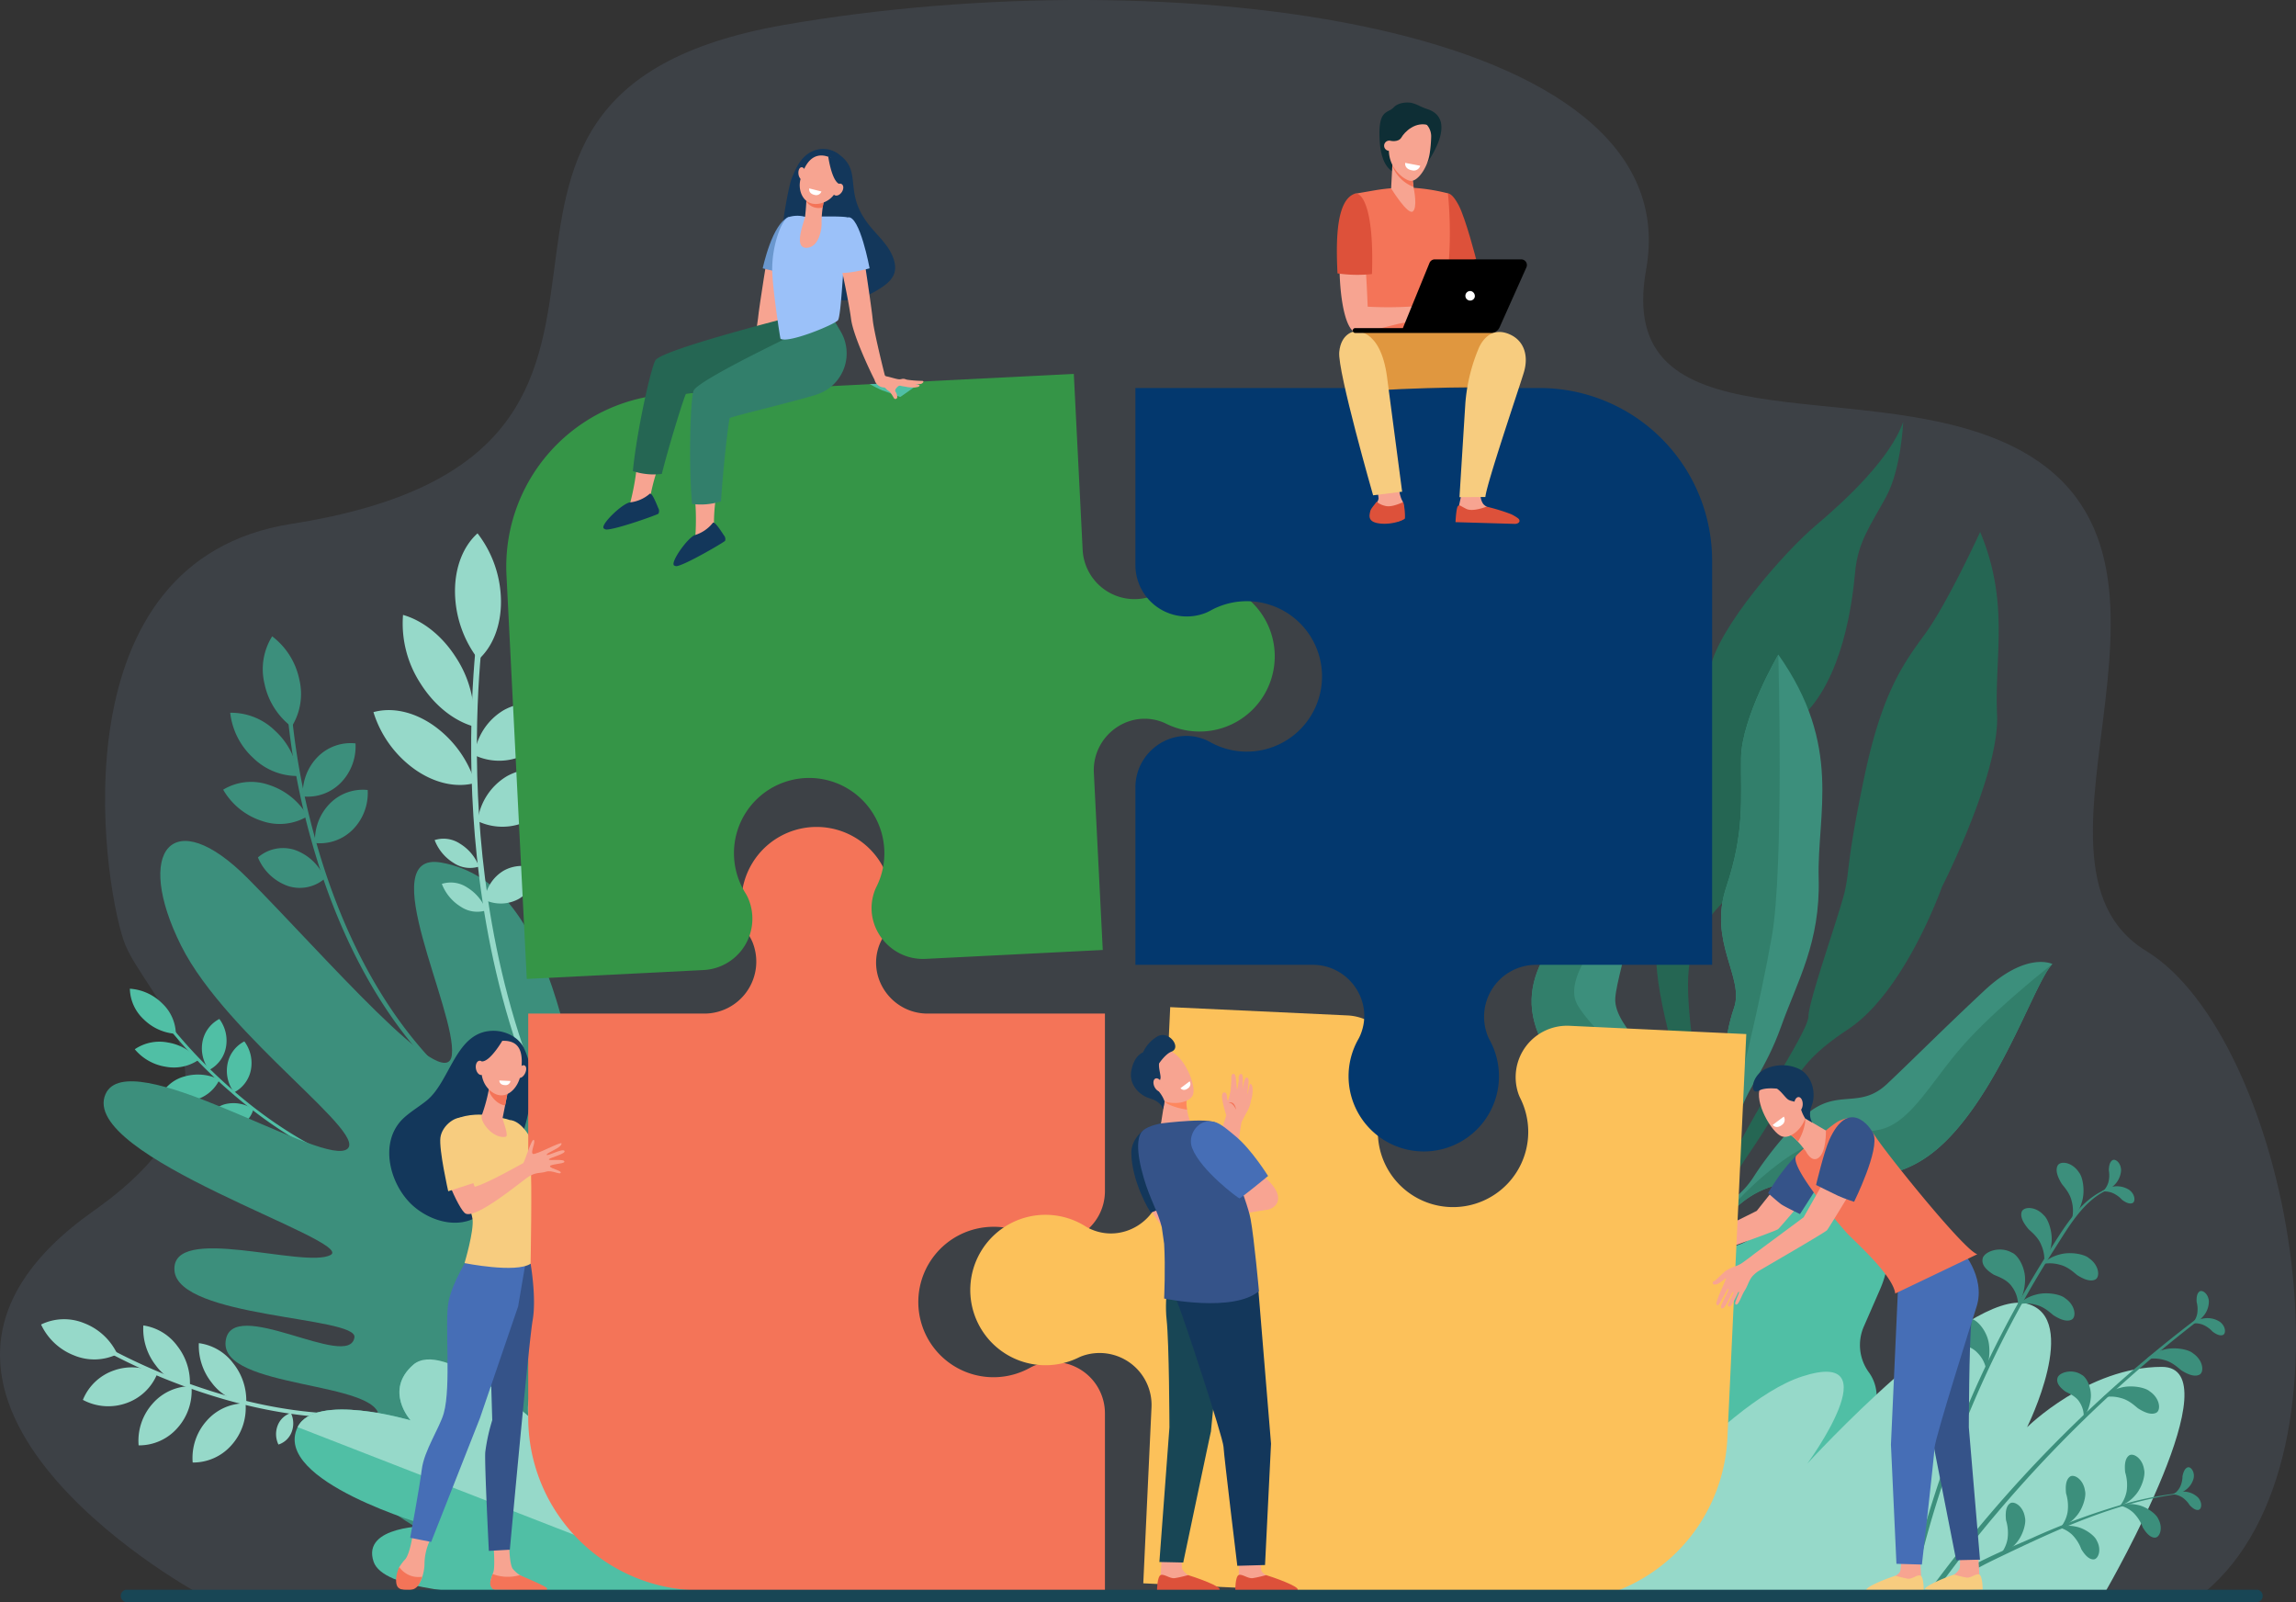 <svg id="Grupo_872511" data-name="Grupo 872511" xmlns="http://www.w3.org/2000/svg" xmlns:xlink="http://www.w3.org/1999/xlink" width="610" height="425.639" viewBox="0 0 610 425.639">
  <rect x="0" y="0" width="610" height="425.639" fill="#333333" stroke="none"/>
  <defs>
    <clipPath id="clip-path">
      <rect id="Rectángulo_294694" data-name="Rectángulo 294694" width="610" height="425.639" fill="none"/>
    </clipPath>
    <clipPath id="clip-path-2">
      <rect id="Rectángulo_294693" data-name="Rectángulo 294693" width="609.999" height="425.638" fill="none"/>
    </clipPath>
    <clipPath id="clip-path-3">
      <rect id="Rectángulo_294692" data-name="Rectángulo 294692" width="610" height="422.986" fill="none"/>
    </clipPath>
  </defs>
  <g id="Grupo_872510" data-name="Grupo 872510" clip-path="url(#clip-path)">
    <g id="Grupo_872509" data-name="Grupo 872509" transform="translate(0 0.001)">
      <g id="Grupo_872508" data-name="Grupo 872508" clip-path="url(#clip-path-2)">
        <g id="Grupo_872507" data-name="Grupo 872507" transform="translate(0 -0.001)" opacity="0.1">
          <g id="Grupo_872506" data-name="Grupo 872506">
            <g id="Grupo_872505" data-name="Grupo 872505" clip-path="url(#clip-path-3)">
              <path id="Trazado_261318" data-name="Trazado 261318" d="M52.275,422.988h533.42c44.213-36.882,21.461-147.864-15.469-170.362C530.473,228.409,593.6,144.655,532.361,117.47c-39.982-17.75-103.572,1.6-95.019-45.892C449.2,5.726,310.567-11.146,208.431,6.6,98.01,25.8,198.847,120.15,77.415,139.16,14.974,148.936,27.04,232.57,32.862,249.852c5.071,15.053,38.619,38.929-8.006,71.808C-43.512,369.874,50.663,422.1,52.275,422.988" transform="translate(0 -0.002)" fill="#9bc1f9"/>
            </g>
          </g>
        </g>
        <path id="Trazado_261319" data-name="Trazado 261319" d="M1990.017,603.28s-8.733,19.01-14.609,27.041-11.473,15.709-16.162,38-3.885,24.528-5.168,30.285-9.634,29.08-9.683,33.357-16.878,28.624-21.188,40.019-11.948,27.673-11.518,35.96l1.918-.487a89.154,89.154,0,0,1,14.867-38.853c13.3-19.529,11.4-23.216,26.509-33.249s24.866-37.746,24.866-37.746,15.368-30.1,14.654-45.75,3.365-29.761-4.486-48.576" transform="translate(-1463.927 -461.983)" fill="#256653"/>
        <path id="Trazado_261320" data-name="Trazado 261320" d="M1935.555,478.446s-.508,12.487-4.537,19.906-7.5,11.924-8.229,19.95-3.261,28.718-14.493,38.82-12.667,40.371-21.217,49.527-9.667,15.738-8.088,31.442,6.943,37.468-5.46,65.876l-2.8-7.065s8.874-23.371,6.725-37.055-9.623-34.361-6.887-44.279-7.437-11.854-1.311-26.853,3.61-20.21,11.949-33.179c0,0,.855-.607,3.048-11.579s19.868-31.083,28.014-37.946,19.885-17.861,23.29-27.564" transform="translate(-1429.915 -366.387)" fill="#256653"/>
        <path id="Trazado_261321" data-name="Trazado 261321" d="M1924.8,742.428s-9.754,16.7-9.893,27.45,1.026,19.492-3.909,34.212,4.86,24.025,2.038,32.152-3.042,17.749-2.956,25.046-11.173,31.445-12.886,43.672.476,12.268.476,12.268,1.866-16.143,4.458-21.481,10.468-23.741,12.308-30.861,6.829-11.69,11.132-23.749,10.419-22.215,9.953-39.325,6.418-35.171-10.718-59.383" transform="translate(-1452.335 -568.54)" fill="#3c8f7c"/>
        <path id="Trazado_261322" data-name="Trazado 261322" d="M1924.186,1172.92s4.549-21.195,23.73-23.311,30.449,1.676,44-13.809,21.421-40.058,25.75-44.288c0,0-6.808-3.5-18.127,7.08s-19.27,18.609-25.822,24.771-11.875,2.144-18.793,6.206c-5.8,3.4-13.3,13.242-16.6,18.4a23.287,23.287,0,0,1-3.805,4.558c-1.33,1.227-2.912,2.73-3.927,3.836-2.031,2.213-7.889,16.637-7.889,16.637Z" transform="translate(-1472.375 -835.437)" fill="#3c8f7c"/>
        <path id="Trazado_261323" data-name="Trazado 261323" d="M1775.48,1051.621s6.76-25.92,2.232-38.6-18.7-22.071-18.134-30.039,9.671-29.5,2.25-45.537c0,0-2.819,14.3-5.6,17.483s-21.869,16.011-18.486,32.955,21.94,20.9,26.51,25.893,10.739,4.982,10.779,8.3,1.243,15.376-.807,27.276Z" transform="translate(-1330.429 -717.878)" fill="#3c8f7c"/>
        <path id="Trazado_261324" data-name="Trazado 261324" d="M1904.779,884.937l9.5-27.356s5.579-22,8.812-40.352,1.711-74.8,1.711-74.8-9.754,16.7-9.894,27.45,1.025,19.493-3.909,34.212,4.861,24.025,2.037,32.152-3.042,17.749-2.956,25.046-11.173,31.445-12.887,43.672c-.938,6.7-.706,9.735-.3,11.116-1.523-10.694,7.891-31.139,7.891-31.139" transform="translate(-1452.336 -568.54)" fill="#327f6b"/>
        <path id="Trazado_261325" data-name="Trazado 261325" d="M1971.6,1137.354c-8.472,1.692-16.047,1.115-26.1,8.6a84.147,84.147,0,0,0-15.972,15.48s-4.521,8.079-6.39,12.338c-.27.651-.427,1.039-.427,1.039l1.483-.075s4.549-21.195,23.73-23.311,30.449,1.676,44-13.809,21.421-40.058,25.75-44.288c0,0-14.413,11.212-23.318,21.135s-14.28,21.2-22.751,22.891" transform="translate(-1472.375 -837.254)" fill="#327f6b"/>
        <path id="Trazado_261326" data-name="Trazado 261326" d="M1756.228,954.924c-2.781,3.181-21.87,16.011-18.486,32.955s21.94,20.9,26.51,25.893,10.74,4.982,10.778,8.3,1.243,15.377-.806,27.276l.548.993a151.9,151.9,0,0,0,2.845-17.087c.738-8.722-.676-12.332-3.479-19.4s-20.221-21.456-24.587-29.022,8.417-20.213,11.253-26.319,1.023-21.074,1.023-21.074-2.819,14.3-5.6,17.483" transform="translate(-1330.428 -717.878)" fill="#327f6b"/>
        <path id="Trazado_261327" data-name="Trazado 261327" d="M1904.69,1326.875l2.982-7.207c2.313-5.3,8.234-7.831,13.223-5.653,12.573,5.489,18.039,20.765,12.209,34.121l-4.262,9.765a12.261,12.261,0,0,0,1.3,12.3,10.831,10.831,0,0,1,1.075,10.836l-2.247,5.148a20.473,20.473,0,0,1-12.781,11.4,12.416,12.416,0,0,0-7.717,6.973l-3.182,7.289c-3.518,8.059-12.519,11.906-20.1,8.6l-4.329-1.889c-7.586-3.312-10.884-12.529-7.366-20.587,5.689-9.635,5.235-16.827,3.219-21.7a29.177,29.177,0,0,1,.277-22.769l.45-1.03a28.974,28.974,0,0,1,17.7-16.019c3.436-1.094,7.017-3.766,9.552-9.574" transform="translate(-1433.61 -1005.654)" fill="#50bfa5"/>
        <path id="Trazado_261328" data-name="Trazado 261328" d="M1782.084,1554.349c6.1-7.911,39.559-50.292,61.375-57.355,24.081-7.8,1.385,23.167,1.385,23.167s42.719-46.712,58.4-42.5c14.37,3.86,0,32.815,0,32.815s16.185-16.033,35.812-16.033c19.1,0-13.346,56.863-15.1,59.907Z" transform="translate(-1364.691 -1131.364)" fill="#96d9c9"/>
        <path id="Trazado_261329" data-name="Trazado 261329" d="M2205.308,1362.623a281.512,281.512,0,0,0-37.476,89.711l-1.2-.321a283.308,283.308,0,0,1,37.331-88.954c4.049-6.328,8.423-13.836,16.005-16.3.146-.048.2.174.062.227-6.926,2.609-10.937,9.724-14.726,15.641" transform="translate(-1659.175 -1031.318)" fill="#3c8f7c"/>
        <path id="Trazado_261330" data-name="Trazado 261330" d="M2189.71,1565.628a351.758,351.758,0,0,1,71.411-72.355c.281-.213.662.278.378.5a351.414,351.414,0,0,0-70.306,72.257Z" transform="translate(-1676.844 -1143.485)" fill="#3c8f7c"/>
        <path id="Trazado_261331" data-name="Trazado 261331" d="M2334.244,1324.261c.449.661,2.17,2.385,2.675,4.648a9.576,9.576,0,0,1,.085,4.743,10.333,10.333,0,0,0,2.652-4.589c.858-2.734.257-6.526-.809-7.783-1.843-2.84-5.06-3.129-5.685-1.751-.663,1.368.178,3.229,1.081,4.732" transform="translate(-1786.516 -1009.862)" fill="#3c8f7c"/>
        <path id="Trazado_261332" data-name="Trazado 261332" d="M2325.858,1427.083c-.652-.462-2.341-2.216-4.6-2.766a9.567,9.567,0,0,0-4.739-.178,10.322,10.322,0,0,1,4.641-2.562c2.75-.8,6.53-.128,7.766.963,2.8,1.9,3.028,5.12,1.638,5.718-1.381.636-3.225-.242-4.71-1.175" transform="translate(-1773.954 -1088.352)" fill="#3c8f7c"/>
        <path id="Trazado_261333" data-name="Trazado 261333" d="M2298.955,1472.614c-.652-.462-2.341-2.216-4.595-2.765a9.572,9.572,0,0,0-4.74-.179,10.33,10.33,0,0,1,4.641-2.561c2.75-.8,6.531-.128,7.766.963,2.8,1.9,3.028,5.12,1.639,5.717-1.381.636-3.225-.242-4.71-1.175" transform="translate(-1753.352 -1123.218)" fill="#3c8f7c"/>
        <path id="Trazado_261334" data-name="Trazado 261334" d="M2394.92,1578.223c-.652-.463-2.341-2.216-4.595-2.766a9.571,9.571,0,0,0-4.74-.178,10.329,10.329,0,0,1,4.641-2.562c2.75-.8,6.531-.128,7.766.963,2.8,1.9,3.027,5.12,1.638,5.718-1.381.636-3.225-.242-4.71-1.174" transform="translate(-1826.841 -1204.092)" fill="#3c8f7c"/>
        <path id="Trazado_261335" data-name="Trazado 261335" d="M2443.948,1535.031c-.652-.462-2.341-2.216-4.595-2.766a9.572,9.572,0,0,0-4.74-.178,10.331,10.331,0,0,1,4.64-2.562c2.751-.8,6.531-.128,7.766.963,2.8,1.9,3.028,5.12,1.638,5.718-1.381.636-3.225-.242-4.71-1.174" transform="translate(-1864.386 -1171.016)" fill="#3c8f7c"/>
        <path id="Trazado_261336" data-name="Trazado 261336" d="M2294.665,1375.61c.548.581,2.518,2.012,3.374,4.169a9.586,9.586,0,0,1,.832,4.67,10.342,10.342,0,0,0,1.9-4.95c.416-2.835-.775-6.486-2.027-7.558-2.266-2.514-5.489-2.292-5.889-.833-.439,1.455.685,3.161,1.814,4.5" transform="translate(-1755.753 -1049.143)" fill="#3c8f7c"/>
        <path id="Trazado_261337" data-name="Trazado 261337" d="M2251.695,1423.763c.779.414,3.5,1.163,4.874,3.2a8.269,8.269,0,0,1,1.644,4.854,13.7,13.7,0,0,0,1.852-6.339c.193-3.343-1.792-6.905-3.541-7.564-3.24-1.833-7.385-.2-7.724,1.6-.392,1.813,1.271,3.234,2.9,4.246" transform="translate(-1722.05 -1085.202)" fill="#3c8f7c"/>
        <path id="Trazado_261338" data-name="Trazado 261338" d="M2208.038,1501.032c.838.277,3.65.558,5.343,2.337a8.269,8.269,0,0,1,2.439,4.509,13.725,13.725,0,0,0,.759-6.561c-.372-3.328-2.927-6.506-4.764-6.861-3.5-1.261-7.313,1.047-7.345,2.878-.081,1.853,1.8,2.974,3.569,3.7" transform="translate(-1688.145 -1144.155)" fill="#3c8f7c"/>
        <path id="Trazado_261339" data-name="Trazado 261339" d="M2335.745,1560.775c.611.381,2.784,1.147,3.783,2.883a6.74,6.74,0,0,1,1.061,4.042,11.184,11.184,0,0,0,1.867-5.051c.347-2.708-1.065-5.719-2.451-6.355-2.531-1.675-6-.582-6.374.863-.422,1.453.849,2.7,2.114,3.618" transform="translate(-1786.994 -1191.138)" fill="#3c8f7c"/>
        <path id="Trazado_261340" data-name="Trazado 261340" d="M2389.438,1348.984a7.368,7.368,0,0,0-2.6-1.837,5.687,5.687,0,0,0-2.8-.313,6.138,6.138,0,0,1,2.858-1.312,6.007,6.007,0,0,1,4.551.909c1.576,1.245,1.567,3.161.719,3.454-.845.316-1.9-.284-2.734-.9" transform="translate(-1825.661 -1030.295)" fill="#3c8f7c"/>
        <path id="Trazado_261341" data-name="Trazado 261341" d="M2386.927,1318.177a7.376,7.376,0,0,1-.13,3.178,5.687,5.687,0,0,1-1.459,2.406,6.141,6.141,0,0,0,2.783-1.463,6.011,6.011,0,0,0,2.059-4.16c-.025-2.008-1.547-3.171-2.3-2.678-.766.476-.933,1.677-.956,2.717" transform="translate(-1826.651 -1007.273)" fill="#3c8f7c"/>
        <path id="Trazado_261342" data-name="Trazado 261342" d="M2492.146,1498.511a7.368,7.368,0,0,0-2.6-1.838,5.676,5.676,0,0,0-2.8-.313,6.131,6.131,0,0,1,2.857-1.312,6.009,6.009,0,0,1,4.552.909c1.576,1.245,1.567,3.162.719,3.454-.845.316-1.9-.284-2.735-.9" transform="translate(-1904.314 -1144.801)" fill="#3c8f7c"/>
        <path id="Trazado_261343" data-name="Trazado 261343" d="M2488.064,1467.077a7.356,7.356,0,0,1,.131,3.179,5.68,5.68,0,0,1-1.257,2.517,6.131,6.131,0,0,0,2.654-1.685,6.011,6.011,0,0,0,1.712-4.315c-.189-2-1.8-3.033-2.509-2.481-.725.537-.793,1.747-.731,2.785" transform="translate(-1904.455 -1121.218)" fill="#3c8f7c"/>
        <path id="Trazado_261344" data-name="Trazado 261344" d="M2271.894,1692.8c-17.823,1.954-34.421,9.82-50.4,17.492-10.776,5.173-10.232,6.647-12.428,7.417a.442.442,0,0,1-.538-.6c.844-1.672,3.058-2.8,4.6-3.765a59.641,59.641,0,0,1,5.567-3.032c4.067-1.975,8.24-3.752,12.386-5.553a179.634,179.634,0,0,1,25.915-9.445,91.045,91.045,0,0,1,14.886-2.655.073.073,0,0,1,.012.145" transform="translate(-1691.22 -1296.211)" fill="#3c8f7c"/>
        <path id="Trazado_261345" data-name="Trazado 261345" d="M2406.07,1654.47a11.512,11.512,0,0,1,.407,4.951,8.869,8.869,0,0,1-1.8,4.009,9.574,9.574,0,0,0,4.033-2.8c1.8-1.954,2.79-5.369,2.393-6.843-.422-3.107-3.007-4.618-4.073-3.71-1.1.885-1.125,2.777-.96,4.393" transform="translate(-1841.459 -1263.402)" fill="#3c8f7c"/>
        <path id="Trazado_261346" data-name="Trazado 261346" d="M2339.033,1678.472a11.509,11.509,0,0,1,.408,4.951,8.864,8.864,0,0,1-1.8,4.009,9.57,9.57,0,0,0,4.034-2.8c1.8-1.954,2.79-5.369,2.392-6.843-.423-3.107-3.007-4.618-4.073-3.71-1.1.885-1.125,2.777-.96,4.393" transform="translate(-1790.124 -1281.783)" fill="#3c8f7c"/>
        <path id="Trazado_261347" data-name="Trazado 261347" d="M2270.919,1708.833a11.494,11.494,0,0,1,.408,4.951,8.872,8.872,0,0,1-1.8,4.009,9.57,9.57,0,0,0,4.033-2.8c1.8-1.953,2.791-5.369,2.393-6.843-.423-3.107-3.007-4.618-4.074-3.709-1.1.885-1.125,2.777-.961,4.393" transform="translate(-1737.963 -1305.032)" fill="#3c8f7c"/>
        <path id="Trazado_261348" data-name="Trazado 261348" d="M2410.935,1711.918a10.644,10.644,0,0,0-2.463-3.876,8.192,8.192,0,0,0-3.564-1.95,8.854,8.854,0,0,1,4.536-.188c2.415.437,5.052,2.4,5.582,3.708,1.423,2.526.362,5.081-.932,5.008-1.3-.041-2.378-1.418-3.159-2.7" transform="translate(-1841.638 -1306.181)" fill="#3c8f7c"/>
        <path id="Trazado_261349" data-name="Trazado 261349" d="M2341.208,1736.6a10.63,10.63,0,0,0-2.463-3.876,8.192,8.192,0,0,0-3.564-1.95,8.848,8.848,0,0,1,4.536-.188c2.415.436,5.053,2.4,5.582,3.707,1.422,2.526.362,5.081-.931,5.008-1.3-.041-2.379-1.418-3.16-2.7" transform="translate(-1788.242 -1325.081)" fill="#3c8f7c"/>
        <path id="Trazado_261350" data-name="Trazado 261350" d="M2468.858,1695.2a6.82,6.82,0,0,0-2.058-2.109,5.27,5.27,0,0,0-2.495-.753,5.668,5.668,0,0,1,2.823-.717,5.566,5.566,0,0,1,3.995,1.591c1.227,1.4.9,3.142.077,3.267-.823.146-1.682-.576-2.341-1.279" transform="translate(-1887.124 -1295.409)" fill="#3c8f7c"/>
        <path id="Trazado_261351" data-name="Trazado 261351" d="M2467.9,1666.4a6.824,6.824,0,0,1-.65,2.874,5.26,5.26,0,0,1-1.733,1.948,5.683,5.683,0,0,0,2.781-.866,5.567,5.567,0,0,0,2.572-3.446c.314-1.833-.878-3.149-1.644-2.825-.778.306-1.131,1.371-1.326,2.315" transform="translate(-1888.053 -1274.295)" fill="#3c8f7c"/>
        <path id="Trazado_261352" data-name="Trazado 261352" d="M369.284,893.138c-20.942-18.673-31.71-45.49-37.055-64.7a191.359,191.359,0,0,1-6.656-37.662l-1.138-.07a192.712,192.712,0,0,0,6.7,37.925c5.4,19.4,16.277,46.491,37.478,65.4Z" transform="translate(-248.446 -605.511)" fill="#3c8f7c"/>
        <path id="Trazado_261353" data-name="Trazado 261353" d="M307.886,733.083a16.433,16.433,0,0,1-2.033,12.612,19.245,19.245,0,0,1-7.2-11.412,16.433,16.433,0,0,1,2.033-12.612,19.245,19.245,0,0,1,7.2,11.412" transform="translate(-228.375 -552.645)" fill="#3c8f7c"/>
        <path id="Trazado_261354" data-name="Trazado 261354" d="M273.058,813.085a19.212,19.212,0,0,1,6.126,12.012,16.713,16.713,0,0,1-11.927-4.784,19.21,19.21,0,0,1-6.126-12.012,16.712,16.712,0,0,1,11.927,4.784" transform="translate(-199.97 -618.974)" fill="#3c8f7c"/>
        <path id="Trazado_261355" data-name="Trazado 261355" d="M265.271,887.609a18.375,18.375,0,0,1,10.338,8.323,14.321,14.321,0,0,1-12.1,1.284,18.375,18.375,0,0,1-10.338-8.323,14.321,14.321,0,0,1,12.1-1.284" transform="translate(-193.877 -679.133)" fill="#3c8f7c"/>
        <path id="Trazado_261356" data-name="Trazado 261356" d="M302.362,962.285a13.477,13.477,0,0,1,8,7.6,10.163,10.163,0,0,1-9.771,2,13.478,13.478,0,0,1-8-7.6,10.165,10.165,0,0,1,9.771-2" transform="translate(-224.061 -736.528)" fill="#3c8f7c"/>
        <path id="Trazado_261357" data-name="Trazado 261357" d="M347.372,846.488a12.287,12.287,0,0,1,10.081-3.629,13.773,13.773,0,0,1-3.9,10.451,12.286,12.286,0,0,1-10.081,3.629,13.773,13.773,0,0,1,3.9-10.451" transform="translate(-263.006 -645.395)" fill="#3c8f7c"/>
        <path id="Trazado_261358" data-name="Trazado 261358" d="M361.207,899.365a12.286,12.286,0,0,1,10.081-3.629,13.774,13.774,0,0,1-3.9,10.451,12.286,12.286,0,0,1-10.081,3.629,13.772,13.772,0,0,1,3.9-10.451" transform="translate(-273.601 -685.888)" fill="#3c8f7c"/>
        <path id="Trazado_261359" data-name="Trazado 261359" d="M248.286,1196.46c-19.339-2.819-35.889-14.276-46.367-23.391A133.267,133.267,0,0,1,183.6,1153.73l-.689.4a134.219,134.219,0,0,0,18.445,19.476c10.58,9.207,27.3,20.78,46.88,23.633Z" transform="translate(-140.069 -883.508)" fill="#50bfa5"/>
        <path id="Trazado_261360" data-name="Trazado 261360" d="M155.864,1125.18a11.448,11.448,0,0,1,3.658,8.112,13.4,13.4,0,0,1-8.562-3.873,11.446,11.446,0,0,1-3.658-8.111,13.4,13.4,0,0,1,8.562,3.872" transform="translate(-112.801 -858.68)" fill="#50bfa5"/>
        <path id="Trazado_261361" data-name="Trazado 261361" d="M161.649,1181.68a13.381,13.381,0,0,1,8.17,4.632,11.64,11.64,0,0,1-8.769,1.8,13.382,13.382,0,0,1-8.17-4.632,11.64,11.64,0,0,1,8.769-1.8" transform="translate(-117.073 -904.767)" fill="#50bfa5"/>
        <path id="Trazado_261362" data-name="Trazado 261362" d="M188.271,1219.147a12.8,12.8,0,0,1,9.2.872,9.975,9.975,0,0,1-6.54,5.388,12.8,12.8,0,0,1-9.2-.871,9.974,9.974,0,0,1,6.54-5.389" transform="translate(-139.167 -933.234)" fill="#50bfa5"/>
        <path id="Trazado_261363" data-name="Trazado 261363" d="M239.04,1251.31a9.388,9.388,0,0,1,7.569,1.35,7.079,7.079,0,0,1-4.913,4.911,9.388,9.388,0,0,1-7.569-1.35,7.079,7.079,0,0,1,4.913-4.912" transform="translate(-179.291 -958.001)" fill="#50bfa5"/>
        <path id="Trazado_261364" data-name="Trazado 261364" d="M229.154,1161.608a8.557,8.557,0,0,1,4.468-5.977,9.593,9.593,0,0,1,1.74,7.573,8.558,8.558,0,0,1-4.468,5.978,9.594,9.594,0,0,1-1.74-7.574" transform="translate(-175.344 -884.963)" fill="#50bfa5"/>
        <path id="Trazado_261365" data-name="Trazado 261365" d="M257.487,1187.036a8.559,8.559,0,0,1,4.468-5.978,9.593,9.593,0,0,1,1.74,7.573,8.558,8.558,0,0,1-4.468,5.978,9.594,9.594,0,0,1-1.741-7.573" transform="translate(-197.04 -904.436)" fill="#50bfa5"/>
        <path id="Trazado_261366" data-name="Trazado 261366" d="M200.376,1534.823c-22.308,8.468-46.864,4-63.536-1.248A159.084,159.084,0,0,1,105.634,1520l-.494.945a160.214,160.214,0,0,0,31.421,13.678c16.835,5.3,41.645,9.815,64.229,1.241Z" transform="translate(-80.514 -1163.991)" fill="#96d9c9"/>
        <path id="Trazado_261367" data-name="Trazado 261367" d="M58.052,1497.215a16.108,16.108,0,0,1,8.8,8.218,14.01,14.01,0,0,1-11.463.349,16.109,16.109,0,0,1-8.8-8.218,14.012,14.012,0,0,1,11.463-.349" transform="translate(-35.677 -1145.737)" fill="#96d9c9"/>
        <path id="Trazado_261368" data-name="Trazado 261368" d="M102.276,1551.553a14.274,14.274,0,0,1,11.5.881,13.707,13.707,0,0,1-8.258,7.823,14.273,14.273,0,0,1-11.5-.881,13.709,13.709,0,0,1,8.258-7.823" transform="translate(-71.997 -1187.531)" fill="#96d9c9"/>
        <path id="Trazado_261369" data-name="Trazado 261369" d="M160.788,1576.717a13.539,13.539,0,0,1,10.332-4.64,14.8,14.8,0,0,1-3.712,11.082,13.537,13.537,0,0,1-10.332,4.639,14.8,14.8,0,0,1,3.712-11.081" transform="translate(-120.247 -1203.87)" fill="#96d9c9"/>
        <path id="Trazado_261370" data-name="Trazado 261370" d="M222.1,1596.171a13.537,13.537,0,0,1,10.332-4.639,14.8,14.8,0,0,1-3.712,11.081,13.538,13.538,0,0,1-10.332,4.639,14.8,14.8,0,0,1,3.712-11.082" transform="translate(-167.196 -1218.768)" fill="#96d9c9"/>
        <path id="Trazado_261371" data-name="Trazado 261371" d="M165.774,1513.814a15.749,15.749,0,0,1-3.309-10.608,13.671,13.671,0,0,1,9.048,5.485,15.748,15.748,0,0,1,3.309,10.608,13.67,13.67,0,0,1-9.049-5.484" transform="translate(-124.384 -1151.131)" fill="#96d9c9"/>
        <path id="Trazado_261372" data-name="Trazado 261372" d="M228.978,1533.872A15.8,15.8,0,0,1,225.5,1523.3a13.606,13.606,0,0,1,9.118,5.336,15.8,15.8,0,0,1,3.473,10.569,13.6,13.6,0,0,1-9.118-5.335" transform="translate(-172.67 -1166.521)" fill="#96d9c9"/>
        <path id="Trazado_261373" data-name="Trazado 261373" d="M313.572,1605.824a5.558,5.558,0,0,1,3.506-3.319,6.37,6.37,0,0,1,.205,5.062,5.555,5.555,0,0,1-3.506,3.318,6.368,6.368,0,0,1-.205-5.061" transform="translate(-239.8 -1227.173)" fill="#96d9c9"/>
        <path id="Trazado_261374" data-name="Trazado 261374" d="M257.729,1151.683s28.422-112.408,19-123.7c-13.025-15.609-23.77,36.173-24.824,31.775-9.956-41.537-12.608-94.682-44.727-100.307-18.258-3.2,4.217,39.521,2.865,51.074s-34.255-26.805-54.249-46.9-30.32-7.373-17.687,17.9c12.216,24.436,51.736,51.138,43.59,54.306s-57.6-28.388-63.658-14.9c-7.425,16.54,66.76,39.049,59.774,42.765s-42.442-8.521-41.473,4.127,48.631,12.177,47.817,17.74c-1.319,9.009-32.843-11.382-34.229,1.083-1.417,12.749,41.473,10.423,40.73,20.367-.427,5.714-9.63-2.9-10.986,5.01-3.092,18.047,53.448,40.033,53.448,40.033Z" transform="translate(-89.989 -730.333)" fill="#3c8f7c"/>
        <path id="Trazado_261375" data-name="Trazado 261375" d="M445.341,1604.243s-27.049-41.472-40.065-49.3c-13.869-8.344-3.31,16.636-3.31,16.636s-28.342-33.725-36.22-26.872-.728,14.787-.728,14.787-25.444-7.54-30.017,1.8c-7.027,14.351,34.863,26.252,34.863,26.252s-17.983-.19-14.674,9.5c4.99,14.612,90.152,7.2,90.152,7.2" transform="translate(-255.929 -1182.205)" fill="#50bfa5"/>
        <path id="Trazado_261376" data-name="Trazado 261376" d="M337.6,1559.714c4.573-9.339,30.017-1.8,30.017-1.8s-7.151-7.935.728-14.787,30.551,13.659,30.551,13.659-2.376-16.914,14.7-2.014c12.194,10.643,34.349,47.9,34.349,47.9Z" transform="translate(-258.527 -1180.629)" fill="#96d9c9"/>
        <path id="Trazado_261377" data-name="Trazado 261377" d="M565.84,855.393l1.214-.829c-22.023-33.354-28.745-72.952-30.507-100.3-1.911-29.677,1.444-51.733,1.478-51.952l-1.5-.437c-.034.221-3.415,22.425-1.5,52.278,1.772,27.578,8.558,67.529,30.816,101.238" transform="translate(-409.262 -537.486)" fill="#96d9c9"/>
        <path id="Trazado_261378" data-name="Trazado 261378" d="M528.332,622.833c.048,6.7-2.276,12.24-5.987,15.563a29.856,29.856,0,0,1-6.228-17.961c-.048-6.7,2.277-12.24,5.987-15.563a29.851,29.851,0,0,1,6.228,17.961" transform="translate(-395.234 -463.202)" fill="#96d9c9"/>
        <path id="Trazado_261379" data-name="Trazado 261379" d="M470.841,708.733a29.187,29.187,0,0,1,4.688,18.283c-5.153-1.466-10.34-5.431-14.094-11.355a29.186,29.186,0,0,1-4.688-18.284c5.153,1.466,10.34,5.431,14.094,11.355" transform="translate(-349.671 -534.042)" fill="#96d9c9"/>
        <path id="Trazado_261380" data-name="Trazado 261380" d="M439.552,809.4a29.32,29.32,0,0,1,11.1,15.284c-4.752,1.326-10.531.238-15.934-3.521a29.317,29.317,0,0,1-11.1-15.284c4.752-1.326,10.531-.238,15.934,3.52" transform="translate(-324.4 -616.718)" fill="#96d9c9"/>
        <path id="Trazado_261381" data-name="Trazado 261381" d="M499.75,952.425a12.229,12.229,0,0,1,5.066,6.084,7.853,7.853,0,0,1-6.724-.951,12.23,12.23,0,0,1-5.066-6.084,7.855,7.855,0,0,1,6.724.951" transform="translate(-377.551 -728.327)" fill="#96d9c9"/>
        <path id="Trazado_261382" data-name="Trazado 261382" d="M507.928,1002.11a12.228,12.228,0,0,1,5.066,6.084,7.854,7.854,0,0,1-6.724-.951,12.23,12.23,0,0,1-5.066-6.084,7.854,7.854,0,0,1,6.724.951" transform="translate(-383.814 -766.375)" fill="#96d9c9"/>
        <path id="Trazado_261383" data-name="Trazado 261383" d="M545.859,799.188a15.266,15.266,0,0,1,13.962-.4A16.225,16.225,0,0,1,552,810.73a15.264,15.264,0,0,1-13.961.4,16.226,16.226,0,0,1,7.823-11.943" transform="translate(-412.019 -610.556)" fill="#96d9c9"/>
        <path id="Trazado_261384" data-name="Trazado 261384" d="M549.57,874.033a15.265,15.265,0,0,1,13.961-.4,16.225,16.225,0,0,1-7.823,11.943,15.264,15.264,0,0,1-13.961.4,16.225,16.225,0,0,1,7.823-11.943" transform="translate(-414.861 -667.871)" fill="#96d9c9"/>
        <path id="Trazado_261385" data-name="Trazado 261385" d="M554.813,983.316a9.936,9.936,0,0,1,9.087-.261,10.561,10.561,0,0,1-5.092,7.773,9.933,9.933,0,0,1-9.087.261,10.56,10.56,0,0,1,5.092-7.773" transform="translate(-420.967 -752.064)" fill="#96d9c9"/>
        <path id="Trazado_261386" data-name="Trazado 261386" d="M1873.872,1341.208a5.666,5.666,0,0,1,2.737.877,48.352,48.352,0,0,0,5.008-2.268s13.661-6.742,14.385-7.134l9.86-12.405,7.6,3.5s-11.089,13.189-11.791,13.771-20.289,7.449-21.992,8.112c0,0-1.717,1.57-2.828,2.518a11.764,11.764,0,0,1-2.953,1.54,12.378,12.378,0,0,1-3.01,1.056c-1.492.325-.249-.689-.249-.689s2.641-1.115,2.511-1.316c-.1-.155-1.5.542-3.152.919-.423.1-.842.191-1.227.274-1.011.219-1.455-.36-.439-.763a9.816,9.816,0,0,1,1.414-.458,8.174,8.174,0,0,0,1.3-.51,10.673,10.673,0,0,0,1.334-.534c-.041-.036.071-.209-.383-.121a25.124,25.124,0,0,1-2.459.689c-.462.052-1.42.222-1.42.222s-1.694.162-1.706-.075c-.026-.519,1.018-.809,1.659-.8a6.666,6.666,0,0,1,1.417-.355s1.966-.776,1.852-1.067a13.938,13.938,0,0,0-2.5.149c-1.335.092-2.3.091-2.373-.167-.113-.41.949-.566.949-.566s.937-.136,1.243-.206c.36-.082,1.415-.413,1.415-.413s3.615-1.328,3.484-1.594-.727-.825-.982-.824-.711.255-.966.257-.8-.047-.841-.368,1.377-.985,1.377-.985a4,4,0,0,1,1.726-.272" transform="translate(-1429.266 -1011.049)" fill="#f8a492"/>
        <path id="Trazado_261387" data-name="Trazado 261387" d="M2005.562,1307.239s2.46,2.235,3.483,2.97c.85.612,5,2.608,5,2.608s4.124-6.315,5.927-9.481c2.188-3.842,3.7-9.555,3.185-9.71a7.571,7.571,0,0,0-5.291.146c-6.381,2.929-12.3,13.467-12.3,13.467" transform="translate(-1535.827 -990.326)" fill="#355389"/>
        <path id="Trazado_261388" data-name="Trazado 261388" d="M1899.636,1420.335a2.362,2.362,0,0,1-2.7-1.037c-.11,1.189,1.692,1.778,2.7,1.037" transform="translate(-1452.64 -1086.876)" fill="#fe875e"/>
        <path id="Trazado_261389" data-name="Trazado 261389" d="M479.373,1184.4a22.355,22.355,0,0,0-2.026-10.733c-1.41-2.945-4.9-4.617-8.078-4.621-10.1-.013-11.384,13.388-17.813,18.557-1.964,1.58-4.16,2.866-6.019,4.57-6.864,6.29-3.772,17.933,2.53,23.447,4.374,3.827,11.248,6,16.638,3.01a17,17,0,0,0,6.471-7c2.16-4.036,3.552-8.693,5.088-12.995a48.671,48.671,0,0,0,3.207-14.234" transform="translate(-338.131 -895.24)" fill="#13375b"/>
        <path id="Trazado_261390" data-name="Trazado 261390" d="M586.157,1279.834c-3.155-9.57-7.319-9.42-7.319-9.42l3.365,20.377c1.948-.532,4.485-1.718,6.43-2.268a87.673,87.673,0,0,0-2.476-8.689" transform="translate(-443.265 -972.863)" fill="#f7cc7f"/>
        <path id="Trazado_261391" data-name="Trazado 261391" d="M613.1,1370.568l-11.533-8.8s-1.16-8.208-2.714-15.491c-1.946.55-3.7,2.076-5.65,2.608l2.933,16.311,15.116,7.8,4.27,5.487.971-5.633Z" transform="translate(-454.267 -1030.959)" fill="#f48c7f"/>
        <path id="Trazado_261392" data-name="Trazado 261392" d="M722.814,1044.067a19.868,19.868,0,0,1,9.847,2.594,10.415,10.415,0,0,0,1.19.574c8.862,3.64,18.56-3.1,18.56-12.682V987.435H705.293c-9.581,0-16.321-9.7-12.682-18.56a10.459,10.459,0,0,1,.574-1.19,19.978,19.978,0,1,0-34.9-.248,11.122,11.122,0,0,1,.567,1.211A13.807,13.807,0,0,1,645.9,987.435H599.192V1094.8a45.857,45.857,0,0,0,45.857,45.856H752.411v-46.961a13.659,13.659,0,0,0-18.647-12.783,10.68,10.68,0,0,0-1.2.57,19.978,19.978,0,1,1-9.755-37.412" transform="translate(-458.852 -718.199)" fill="#f47458"/>
        <path id="Trazado_261393" data-name="Trazado 261393" d="M1208.9,1174.413a19.873,19.873,0,0,1,3.052-9.715,10.468,10.468,0,0,0,.629-1.162c4.049-8.683-2.231-18.684-11.8-19.132l-47.067-2.2-2.2,47.067c-.448,9.57-10.449,15.851-19.132,11.8a10.415,10.415,0,0,1-1.162-.629,19.978,19.978,0,1,0-1.878,34.855,11.067,11.067,0,0,1,1.236-.51,13.807,13.807,0,0,1,18.162,13.806l-2.181,46.662,107.245,5.013a45.856,45.856,0,0,0,47.948-43.665l5.013-107.245-46.91-2.193a13.659,13.659,0,0,0-13.64,18.029,10.573,10.573,0,0,0,.514,1.221,19.978,19.978,0,1,1-37.828,8" transform="translate(-842.813 -874.682)" fill="#fcc15a"/>
        <path id="Trazado_261394" data-name="Trazado 261394" d="M674.707,550.333a19.863,19.863,0,0,1-2.1,9.965,10.41,10.41,0,0,0-.513,1.217c-3.19,9.034,4.029,18.381,13.6,17.9l47.059-2.366-2.366-47.059c-.481-9.568,8.865-16.788,17.9-13.6a10.437,10.437,0,0,1,1.218.513A19.978,19.978,0,1,0,748,482.031a11.06,11.06,0,0,1-1.181.627,13.806,13.806,0,0,1-19.413-11.982l-2.346-46.654-107.227,5.392a45.857,45.857,0,0,0-43.5,48.1l5.392,107.227,46.9-2.358a13.659,13.659,0,0,0,11.83-19.265,10.617,10.617,0,0,0-.629-1.165,19.978,19.978,0,1,1,36.875-11.621" transform="translate(-439.772 -324.71)" fill="#359547"/>
        <path id="Trazado_261395" data-name="Trazado 261395" d="M1317.536,536.627a19.865,19.865,0,0,1-9.847-2.595,10.426,10.426,0,0,0-1.19-.574c-8.863-3.64-18.56,3.1-18.56,12.682v47.118h47.118c9.581,0,16.321,9.7,12.682,18.56a10.426,10.426,0,0,1-.574,1.19,19.978,19.978,0,1,0,34.905.248,11.054,11.054,0,0,1-.567-1.211,13.806,13.806,0,0,1,12.942-18.787h46.712V485.9A45.857,45.857,0,0,0,1395.3,440.04H1287.939V487a13.659,13.659,0,0,0,18.646,12.783,10.675,10.675,0,0,0,1.2-.57,19.978,19.978,0,1,1,9.755,37.413" transform="translate(-986.283 -336.976)" fill="#03386e"/>
        <path id="Trazado_261396" data-name="Trazado 261396" d="M455.155,1740.091s-.711,4.947-1.936,6.543a12.62,12.62,0,0,0-1.654,2.182,6.431,6.431,0,0,0,.223,4.987c.29.635-.02.633.641.837a4.059,4.059,0,0,0,4.874-2.294,11.67,11.67,0,0,0,.956-4.215,15.291,15.291,0,0,1,1.6-6.775Z" transform="translate(-345.483 -1332.534)" fill="#f7a491"/>
        <path id="Trazado_261397" data-name="Trazado 261397" d="M557.038,1749.751s.439,5.578.083,7.391c-.191.971-1.254,2.969-.766,3.882a2.45,2.45,0,0,0,1.045,1.142l12.641.2c.689.011.234-.433-.321-.842a25.433,25.433,0,0,0-4.545-2.52c-.189-.092-.879-.531-1.127-.683a8.76,8.76,0,0,1-1.808-1.6c-.908-1.013-.987-5.925-.987-5.925Z" transform="translate(-425.95 -1339.932)" fill="#f7a491"/>
        <path id="Trazado_261398" data-name="Trazado 261398" d="M562.394,1428.62s1.592,9.057.547,14.994-6.062,60.971-6.062,60.971l-5.575.316s-1.168-22.99-.959-26.186a49.646,49.646,0,0,1,1.863-8.547l-.555-18.561,7.035-24.384Z" transform="translate(-421.425 -1092.944)" fill="#355389"/>
        <path id="Trazado_261399" data-name="Trazado 261399" d="M480.89,1418.338s-4.39,6.622-5.435,12.1.767,22.323-1.243,29.505c-1.088,3.888-5.213,9.892-5.841,14.916s-3.087,18.183-3.087,18.183l5.573,1.107,12.951-32.865,10.158-29.705,2.6-15.3Z" transform="translate(-356.307 -1084.567)" fill="#466eb6"/>
        <path id="Trazado_261400" data-name="Trazado 261400" d="M519.122,1264.121s-5.812-.371-8.112,2.141,5.1,22.383,5.519,25.58-2.131,11.7-2.131,11.7,13.654,2.754,17.556.166c0,0,.418-22.989,0-25.273s-3.9-11.571-4.739-12.484-8.093-1.827-8.093-1.827" transform="translate(-390.985 -968.029)" fill="#f7cc7f"/>
        <path id="Trazado_261401" data-name="Trazado 261401" d="M548.379,1230.524s-.03.172-.084.464a44.315,44.315,0,0,1-1.931,7.324c-.815,1.544,2.789,6.466,6.257,5.865,1.033-.179-.873-4.524-.781-4.984.175-.881.413-2.083.656-3.315.137-.7.276-1.4.407-2.062.371-1.883.674-3.423.674-3.423Z" transform="translate(-418.307 -942.216)" fill="#f7a491"/>
        <path id="Trazado_261402" data-name="Trazado 261402" d="M554.475,1230.989c.054-.292.084-.463.084-.463l5.2-.13s-.3,1.54-.674,3.423l-.4,2.051a4.87,4.87,0,0,1-2.482-1.247,6.577,6.577,0,0,1-1.88-2.8c.064-.329.117-.613.158-.83" transform="translate(-424.487 -942.217)" fill="#f47458"/>
        <path id="Trazado_261403" data-name="Trazado 261403" d="M551.655,1180.346a4.679,4.679,0,0,0-3.986,1.707c-1.535,1.991-3.191,8.147.624,11.493s7.584-.441,8.143-4.458.776-8.887-4.781-8.742" transform="translate(-418.085 -903.88)" fill="#f7a491"/>
        <path id="Trazado_261404" data-name="Trazado 261404" d="M588.683,1210.288c-.455.887-1.219,1.378-1.707,1.1s-.513-1.229-.058-2.116,1.219-1.378,1.707-1.1.514,1.229.058,2.116" transform="translate(-449.203 -925.139)" fill="#f7a491"/>
        <path id="Trazado_261405" data-name="Trazado 261405" d="M544.438,1177.378s-3.273,5.854-5.614,6.125-2.649,3.381-2.649,3.381.837-7.168,3.155-8.55a8.6,8.6,0,0,1,5.108-.956" transform="translate(-410.594 -901.57)" fill="#13375b"/>
        <path id="Trazado_261406" data-name="Trazado 261406" d="M456.279,1779.83a6.222,6.222,0,0,1-6.109-2.559c-.772,1.51-1.149,3.763-.581,5,.5,1.093,1.961,1.061,3.112,1.1a3,3,0,0,0,2.761-1.694,10.17,10.17,0,0,0,.816-1.856" transform="translate(-344.079 -1361.006)" fill="#f47458"/>
        <path id="Trazado_261407" data-name="Trazado 261407" d="M563.953,1785.426a11.417,11.417,0,0,1-7.2-.284c-.357,1.013-.829,2.283-.579,3.016.307.9.744,1.1,1.13,1.11,3.054.08,11.186.19,13.514.22a.382.382,0,0,0,.3-.627c-.578-.691-6.915-3.284-7.165-3.436" transform="translate(-425.858 -1367.033)" fill="#f47458"/>
        <path id="Trazado_261408" data-name="Trazado 261408" d="M542.1,1204.612c.19,1.039-.193,1.993-.856,2.129s-1.355-.6-1.545-1.635.193-1.993.855-2.129,1.354.6,1.545,1.635" transform="translate(-413.254 -921.208)" fill="#f7a491"/>
        <path id="Trazado_261409" data-name="Trazado 261409" d="M566.43,1225.384l2.955.134a1.293,1.293,0,0,1-1.42,1.1c-1.587-.026-1.535-1.232-1.535-1.232" transform="translate(-433.763 -938.38)" fill="#fff"/>
        <path id="Trazado_261410" data-name="Trazado 261410" d="M1630.873,219.259c.368.015,1.376.353,2.851,3.14,1.884,3.559,4.636,14.31,4.636,14.31l-8.216,3.06-1.056-2.244-1.738-17.276s3.421-.994,3.523-.989" transform="translate(-1246.198 -167.906)" fill="#dd513a"/>
        <path id="Trazado_261411" data-name="Trazado 261411" d="M1548.381,212.642a50.186,50.186,0,0,1,10.861,1.55s1.982,17.035-1.785,29.98c-.843,2.9.7,12.012.7,12.012l-24.344-.321s2.884-22.034,1.8-25.593-1.112-15.963-1.112-15.963.166-.026,5.469-.942a55.127,55.127,0,0,1,8.417-.723" transform="translate(-1174.567 -162.838)" fill="#f47458"/>
        <path id="Trazado_261412" data-name="Trazado 261412" d="M1561.288,533.543s.539,6.216,1.529,7.938-.052,4.648-.1,5.049-2.085.976-5.316.631-3.179-1.09-2.918-2.3,1.98-2.754,2.084-3.9a29.94,29.94,0,0,0-.99-5.279Z" transform="translate(-1190.311 -408.579)" fill="#f7a491"/>
        <path id="Trazado_261413" data-name="Trazado 261413" d="M1554.05,375.4s16.805-.933,20.558,1.339-2.666,13.427-2.666,13.427-11.694-.539-34.6.783c-5.424.313-5.891-14.142-4.877-15.338s21.583-.211,21.583-.211" transform="translate(-1173.209 -287.18)" fill="#e0973f"/>
        <path id="Trazado_261414" data-name="Trazado 261414" d="M1556.347,574.818c-3.327-.355-2.916-1.989-2.648-3.23.168-.777,1.122-1.693,1.692-2.559a5.544,5.544,0,0,0,2.226,1.082c1.5.443,3.557-.434,4.868-.983a16.06,16.06,0,0,1,.445,4.292c-.053.414-3.255,1.753-6.583,1.4" transform="translate(-1189.663 -435.754)" fill="#dd513a"/>
        <path id="Trazado_261415" data-name="Trazado 261415" d="M1531.781,387.964c.671,5.081,4,30.372,4,30.372l-7.714.956s-9.485-33.012-9-38.061,4.037-5.474,4.037-5.474,6.9-1.242,8.68,12.206" transform="translate(-1163.261 -287.726)" fill="#f7cc7f"/>
        <path id="Trazado_261416" data-name="Trazado 261416" d="M1523.193,227.751c2.276-.854,3.389,19.655,3.7,28.1a99.185,99.185,0,0,0,12.806-.128c.823-.062,2.719-.757,3.538-.864a8.19,8.19,0,0,1,2.011-.1,37.962,37.962,0,0,1,4.712,2.121c.446.467,1.65,1.646,1.447,2.156s-2.317-1.42-2.317-1.42l-1.033-.58c1.286,1.257,3.74,2.911,3.386,3.514s-2.557-1.092-4.135-2.236c1.353,1.222,3.033,3.409,2.646,3.749-.348.307-2.259-2.225-4.3-2.954-.757-.27-1.512.478-2.108.568a4.28,4.28,0,0,1-1.543.086l-2.212-.627c-.754.068-.773.514-1.533.676-.884.188-2.333.386-3.459.661-6.478,1.583-8.64,2.318-10.623,2.317-6.008,0-6.357-33.022-.977-35.039" transform="translate(-1163.529 -174.389)" fill="#f7a491"/>
        <path id="Trazado_261417" data-name="Trazado 261417" d="M1516.624,240.739c-.427-8.647-.364-19.3,4.483-21.122,1.912-.718,5.284,3.6,4.677,21.3a36.423,36.423,0,0,1-9.16-.176" transform="translate(-1161.279 -168.123)" fill="#dd513a"/>
        <path id="Trazado_261418" data-name="Trazado 261418" d="M1660.447,556.244a4.2,4.2,0,0,0,.532,3.585c1.205,1.427,6.213,2.827,6.87,3.6a2.166,2.166,0,0,1,.608,1.431l-14.055-.387.153-4.245.647-3.05Z" transform="translate(-1266.914 -425.963)" fill="#f7a491"/>
        <path id="Trazado_261419" data-name="Trazado 261419" d="M1659.281,573.531s-3.612,1.461-5.356.6-1.692-1.1-2.2-.782-.686,4.3-.686,4.3l15.8.464c1.1-.026,1.656-.835.762-1.529a12.9,12.9,0,0,0-1.723-1.025,49.418,49.418,0,0,0-6.606-2.027" transform="translate(-1264.342 -438.954)" fill="#dd513a"/>
        <path id="Trazado_261420" data-name="Trazado 261420" d="M1660.8,380.508c1.086-2.286,3.557-5.263,7.9-3.47,4.146,1.71,5.259,5.912,3.951,10.215s-9.919,29.6-10.22,33.075l-6.876.046s1.25-20.029,1.556-24.87a46.879,46.879,0,0,1,3.685-15" transform="translate(-1267.801 -288.31)" fill="#f7cc7f"/>
        <path id="Trazado_261421" data-name="Trazado 261421" d="M1579.245,294.18H1556.26a1.5,1.5,0,0,0-1.387.933l-7.077,17.32h-12.672a.643.643,0,0,0,0,1.286h36.065a2.516,2.516,0,0,0,2.3-1.491l7.126-15.928a1.5,1.5,0,0,0-1.367-2.12" transform="translate(-1175.082 -225.279)"/>
        <path id="Trazado_261422" data-name="Trazado 261422" d="M1664.617,331.758a1.266,1.266,0,1,1-.948-1.655,1.352,1.352,0,0,1,.948,1.655" transform="translate(-1272.829 -252.771)" fill="#fff"/>
        <path id="Trazado_261423" data-name="Trazado 261423" d="M1577.515,118.049a17.566,17.566,0,0,1-2.033-.814,10.206,10.206,0,0,0-2.319-.874c-1.282-.2-3.486-.066-4.7,1.254-1.516,1.645-4.21.3-3.667,8.911.614,9.75,6.035,8.68,6.167,8.515s4.835-6.237,4.835-6.237,1.644,3.6,1.644,3.465,8.4-11.417.076-14.22" transform="translate(-1198.238 -89.051)" fill="#0e2e35"/>
        <path id="Trazado_261424" data-name="Trazado 261424" d="M1583.568,181.491l.468,3.484s1.048,5.019-.3,5.987-5.735-6.13-5.735-6.13l.463-8.827Z" transform="translate(-1208.407 -134.782)" fill="#f7a491"/>
        <path id="Trazado_261425" data-name="Trazado 261425" d="M1579.339,178.865a10,10,0,0,0,5.651,5.58l-.4-2.954-5.1-5.487Z" transform="translate(-1209.432 -134.782)" fill="#f47458"/>
        <path id="Trazado_261426" data-name="Trazado 261426" d="M1581.331,134.8a4.646,4.646,0,0,1,5.35,4.7,35.418,35.418,0,0,1-.392,4.468c-.621,4.021-3.365,7.563-5.179,7.247s-6.379-3.785-5.575-9.508c.5-3.533,2.8-6.421,5.8-6.9" transform="translate(-1206.447 -103.18)" fill="#f7a491"/>
        <path id="Trazado_261427" data-name="Trazado 261427" d="M1572.587,161.353a1.353,1.353,0,1,1-1.028-1.829,1.5,1.5,0,0,1,1.028,1.829" transform="translate(-1202.24 -122.149)" fill="#f7a491"/>
        <path id="Trazado_261428" data-name="Trazado 261428" d="M1574.565,136.19s2.193.545,3.007-.866,3.725-4.455,7.425-3.193-3.256-3.069-3.552-3.069-3.848-.025-3.848-.025-2.738,2.253-2.837,2.5-.888,2.945-.888,2.945Z" transform="translate(-1205.246 -98.815)" fill="#0e2e35"/>
        <path id="Trazado_261429" data-name="Trazado 261429" d="M1593.915,184.71l3.991.763a1.777,1.777,0,0,1-2.146,1.219c-2.152-.347-1.845-1.982-1.845-1.982" transform="translate(-1220.583 -141.449)" fill="#fff"/>
        <path id="Trazado_261430" data-name="Trazado 261430" d="M1305.693,1363.538a4.134,4.134,0,0,0,.435,1.053,40.027,40.027,0,0,0,4.156,5.529l2.247-5.061s-.367-1.589-1-3.861c-2.17.566-4.236.894-5.836,2.339" transform="translate(-999.878 -1042.384)" fill="#f8a492"/>
        <path id="Trazado_261431" data-name="Trazado 261431" d="M1301.417,1294.584s-12.53,5.4-12.935,5.293c-.261-.067-5.14-8.232-5.192-15.911-.024-3.547,3.659-7.813,7.769-6.969,2.069.425,2.037,1,5.1,5.448s5.259,12.14,5.259,12.14" transform="translate(-982.723 -977.821)" fill="#13375b"/>
        <path id="Trazado_261432" data-name="Trazado 261432" d="M1403.608,1765.472s-.3,4.921-.3,4.931a26.988,26.988,0,0,0-.54,2.736c0,2.134,10.132-1.812,7.861-2.757-.206-.085-1.282-.733-1.35-1.459-.1-1.119-.368-3.383-.368-3.383Z" transform="translate(-1074.218 -1351.971)" fill="#f7a491"/>
        <path id="Trazado_261433" data-name="Trazado 261433" d="M1409.432,1786.065s-2.379.653-3.6.816-2.825-1.211-3.687-.84c-.948.408-.911,4.085-.911,4.085s12.756,1.046,16.343-.036c1.421-.429-3.285-2.505-8.148-4.026" transform="translate(-1073.044 -1367.673)" fill="#dd513a"/>
        <path id="Trazado_261434" data-name="Trazado 261434" d="M1315.117,1765.472s-.3,4.921-.3,4.931a26.983,26.983,0,0,0-.539,2.736c0,2.134,10.132-1.812,7.861-2.757-.206-.085-1.6-1.216-1.669-1.942-.1-1.119-.048-2.9-.048-2.9Z" transform="translate(-1006.453 -1351.971)" fill="#f7a491"/>
        <path id="Trazado_261435" data-name="Trazado 261435" d="M1320.7,1786.065s-2.379.653-3.6.816-2.824-1.211-3.687-.84c-.948.408-.986,4.085-.986,4.085s12.814,1.22,16.418-.036c1.4-.488-3.286-2.505-8.148-4.026" transform="translate(-1005.035 -1367.673)" fill="#dd513a"/>
        <path id="Trazado_261436" data-name="Trazado 261436" d="M1331.079,1256.506l8.924-12.5c.037-.109.118-.333.243-.676.449-1.24,1.385-3.821,2.2-6.389l.009-.028c.255-.9.8-2.463,1.323-3.978.584-1.684,1.307-3.773,1.333-4.129-.022-.061-.064-.17-.12-.315a28.873,28.873,0,0,1-.926-3.752c-.1-.56-.2-1.921.466-1.921,1.047,0,.548,1.36,1.031,2.209a21.383,21.383,0,0,0,.725-2.833l.175-2.658c.034-.2-.179-1.667.555-1.667h.035c.659.048.645,1.607.919,4.243.086-.3.174-.669.239-1.005a9.606,9.606,0,0,1,.223-1.391c-.133-.735-.056-1.893.727-1.784.391.055.359,1.672.359,1.672,0,.222-.027,1.931-.015,2.27.08-.574.394-3.021,1.008-3.021.509,0,.55.658.539,1.18-.006.308-.326,2.959-.344,3.267.24-.4.523-2.738.761-2.738.992,0,.634,3.322.269,4.187a3.792,3.792,0,0,0-.112.463,8.174,8.174,0,0,1-.851,2.471c-.624,1.066-1.483,2.761-1.614,3.021-.1.529-.395,2.433-.771,4.828-.16,1.025-.336,2.149-.52,3.313h-.01c-.034.252-.22,1.053-.926,4.058a35.775,35.775,0,0,1-1.109,4.365c-.419.743-10.041,13.809-10.449,14.364l-.242.328Z" transform="translate(-1019.319 -932.626)" fill="#f7a491"/>
        <path id="Trazado_261437" data-name="Trazado 261437" d="M1395.358,1252.058s-.724-1.852-2.014-1.856a1.484,1.484,0,0,1,1.339.229,2.552,2.552,0,0,1,.676,1.626" transform="translate(-1067 -957.332)" fill="#f47458"/>
        <path id="Trazado_261438" data-name="Trazado 261438" d="M1318.119,1241.68l-1.149,7.265s4.377,3.514,6.929,2.773c2.14-.623.673-3.421.673-3.421s-1.141-3.878-.791-5.911-5.662-.706-5.662-.706" transform="translate(-1008.514 -950.533)" fill="#f7a491"/>
        <path id="Trazado_261439" data-name="Trazado 261439" d="M1321.977,1243.877a17.873,17.873,0,0,0,4.954,1.4,9.64,9.64,0,0,1-.117-2.887c.161-.938-1.032-1.16-2.364-1.128-1.743.149-3.3.422-3.3.422l-.221,1.4a3.6,3.6,0,0,0,1.046.8" transform="translate(-1011.547 -950.535)" fill="#fe875e"/>
        <path id="Trazado_261440" data-name="Trazado 261440" d="M1298.252,1194.526c-.181,0,1.73,8.116,4.687,9.512s7.367.668,8.195-1.517c.915-2.418-2.424-10.7-6.583-11.749s-6.3,3.754-6.3,3.754" transform="translate(-994.171 -911.759)" fill="#f7a491"/>
        <path id="Trazado_261441" data-name="Trazado 261441" d="M1289.881,1174.2a9.308,9.308,0,0,0-3.811,4.211c-1.109.526-2.45,1.664-3.094,4.73-.792,3.769,2.023,6.675,5.007,7.549s3.445,2.849,3.445,2.849l.339-2.125a8.413,8.413,0,0,0-1.662-2.777c-1-.926.473-2.276.6-3.376.1-.848-.524-2.494-.389-3.885,0,0,1.658-2.513,3.293-3.134,2.787-1.059-.7-5.79-3.73-4.042" transform="translate(-982.379 -898.891)" fill="#13375b"/>
        <path id="Trazado_261442" data-name="Trazado 261442" d="M1310.692,1224.273c.386.937.229,1.868-.353,2.079s-1.366-.379-1.753-1.316-.228-1.868.353-2.078,1.366.378,1.752,1.316" transform="translate(-1001.932 -936.489)" fill="#f7a491"/>
        <path id="Trazado_261443" data-name="Trazado 261443" d="M1365.3,1358.392l17.213-2.807s-1.959-4.93-2.658-4.93-13.015,5.376-13.015,5.376l-.979,1.967Z" transform="translate(-1045.522 -1034.311)" fill="#f8a492"/>
        <path id="Trazado_261444" data-name="Trazado 261444" d="M1318.065,1431.5s-1.717,8.3-1.018,14.6.755,28.653.755,28.653l-2.67,35.775,6.336.138s7.513-35.757,7.373-34.839,2.519-25.177,2.519-25.177l-8.957-19.932Z" transform="translate(-1007.107 -1095.619)" fill="#184655"/>
        <path id="Trazado_261445" data-name="Trazado 261445" d="M1333.438,1423.391s-1.119,7.474.28,10.753,12,35.443,12.143,38.066,3.666,31.61,3.666,31.61l7.367-.207,1.593-32.228-3.337-40.505-3.24-10.241Z" transform="translate(-1020.8 -1087.901)" fill="#13375b"/>
        <path id="Trazado_261446" data-name="Trazado 261446" d="M1316.969,1266.4a6.615,6.615,0,0,0,3.511,1.054,11.673,11.673,0,0,0,4.09-1.7l-.333-1.129s-4.383-.638-4.494-.569-2.774,2.345-2.774,2.345" transform="translate(-1008.513 -967.99)" fill="#f7a491"/>
        <path id="Trazado_261447" data-name="Trazado 261447" d="M1399.639,1329.7s6.511,6.144,9.45,5.095,4.155-4.635-3.016-9.881c-6.417-4.7-6.434,4.786-6.434,4.786" transform="translate(-1071.821 -1013.599)" fill="#f8a492"/>
        <path id="Trazado_261448" data-name="Trazado 261448" d="M1320.875,1296.86c-.967-5.262-7.977-21.636-8.537-24.653-.272-1.467-4.053-1.5-7.655-1.308-3.8.2-7.583.684-7.583.684s-3.367.552-4.849,1.942-1.875,5.228.255,12.516c1.682,5.754,3.766,8.913,4.8,13.1.209,1.406.388,2.793.625,4.413.379,6.266,0,14.545,0,14.545s18.333,3.8,25.19-1.968c0,0-1.249-13.885-2.239-19.275" transform="translate(-988.646 -973.172)" fill="#355389"/>
        <path id="Trazado_261449" data-name="Trazado 261449" d="M1371.368,1286.232s-7.194,5.938-7.613,5.938c-.271,0-10.266-7.353-12.573-13.393-1.275-3.339,1.4-7.075,4.456-7.063,2.118.009,3.06.555,7.258,4.1s8.472,10.423,8.472,10.423" transform="translate(-1034.464 -973.858)" fill="#466eb6"/>
        <path id="Trazado_261450" data-name="Trazado 261450" d="M889.9,176.634c1.179-2.837,2.378-5.68,5.436-7.116a6.843,6.843,0,0,1,7.26.929c6.232,4.686.8,9.849,7.9,18.735,2.2,2.761,4.872,4.991,6.193,8.226,1.849,4.529-.353,6.7-3.882,8.873-16.885,10.379-25.736-10.931-25.418-15.805.236-3.626,1.756-12.016,2.515-13.842" transform="translate(-679.536 -129.315)" fill="#13375b"/>
        <path id="Trazado_261451" data-name="Trazado 261451" d="M822.465,319.458c.712-.113,2.441-1.351,3.051-1.464.473-.087,1.5-.242,1.932-.308.534-1.994,3.246-12.866,3.55-16.052.329-3.452,2.771-18.388,2.771-18.388l6.322,1.149s-2.625,11.489-3.352,17.061c-.623,4.785-5.874,15.544-6.541,16.68,0,.028,0,.054,0,.083-.1,1.689-.915,1.126-.915,1.126l-1.322.338s-4.678.45-4.983.563-1.22-.676-.509-.788" transform="translate(-629.628 -216.907)" fill="#f7a491"/>
        <path id="Trazado_261452" data-name="Trazado 261452" d="M872.2,245.969c-4.469,1.515-7.01,13.665-7.01,13.665s7.011,1.957,8.808.931c0,0,2.039-9.038,2.769-8.722Z" transform="translate(-662.552 -188.36)" fill="#6a97ce"/>
        <path id="Trazado_261453" data-name="Trazado 261453" d="M708.347,527.474a47.814,47.814,0,0,0-2.141,7.5c-.03.2.255,1.182.228,1.392-2.745,3.744-6.69,4.563-10.071,4.8,1.723-1.682,4.254-3.277,4.375-3.809a66.085,66.085,0,0,0,1.747-9.859c2.1.973,3.531.2,5.862-.026" transform="translate(-533.263 -403.932)" fill="#f7a491"/>
        <path id="Trazado_261454" data-name="Trazado 261454" d="M763.724,355.216l6.04,17.01s-9.706,1.827-13.334,2.492-23.9,1.551-24.415,1.911c-.381.267-4.569,13.812-6.44,21.28a17.571,17.571,0,0,1-7.688-.76c1.044-10.686,4.816-27.616,6.023-29.459,1.967-3,39.813-12.474,39.813-12.474" transform="translate(-549.747 -272.019)" fill="#256653"/>
        <path id="Trazado_261455" data-name="Trazado 261455" d="M782.756,559.31a47.8,47.8,0,0,0-.7,7.769c.008.2.472,1.114.485,1.325-1.994,4.192-5.716,5.736-8.993,6.6,1.378-1.976,3.565-4.016,3.585-4.562A66.178,66.178,0,0,0,777,560.434c2.248.562,3.506-.463,5.753-1.124" transform="translate(-592.372 -428.311)" fill="#f7a491"/>
        <path id="Trazado_261456" data-name="Trazado 261456" d="M820.454,358.986l2.342,4a11.465,11.465,0,0,1-5.748,16.482l-.1.041c-3.44,1.333-23.187,6-23.624,6.452-.324.334-1.9,14.423-2.338,22.11a17.57,17.57,0,0,1-7.694.694c-.977-10.693-.445-28.029.4-30.066,1.37-3.317,36.77-19.714,36.77-19.714" transform="translate(-599.426 -274.906)" fill="#327f6b"/>
        <path id="Trazado_261457" data-name="Trazado 261457" d="M774.416,592.755c.526-.581,2.456,2.615,2.938,3.3a1.524,1.524,0,0,1,.323,1.465c-.171.316-10.35,6.3-12.833,6.731a1.249,1.249,0,0,1-.743-.2c-.97-.859,3.5-7.2,5.5-8.034a9.627,9.627,0,0,0,4.813-3.261" transform="translate(-585.033 -453.869)" fill="#13375b"/>
        <path id="Trazado_261458" data-name="Trazado 261458" d="M696.707,559.846c.625-.472,1.922,3.029,2.268,3.789a1.525,1.525,0,0,1,.043,1.5c-.228.279-11.348,4.254-13.867,4.208a1.249,1.249,0,0,1-.693-.334c-.792-1.026,4.783-6.418,6.909-6.86a9.627,9.627,0,0,0,5.34-2.3" transform="translate(-524.089 -428.688)" fill="#13375b"/>
        <path id="Trazado_261459" data-name="Trazado 261459" d="M884.663,244.979h0a1.676,1.676,0,0,1-.451-.093,7.783,7.783,0,0,0-4.057.23c-1.717.724-4.378,7.494-4.22,14.443.064,1.062.128,2.013.183,2.676.434,5.249,1.939,15.1,2.021,15.15,2.048,1.318,14.408-3.793,15.258-4.916s1.35-14.766,1.763-15.446l.812-11.865c-1.433-.428-9.111-.195-11.309-.179" transform="translate(-670.772 -187.405)" fill="#9bc1f9"/>
        <path id="Trazado_261460" data-name="Trazado 261460" d="M913.746,220.146a31.643,31.643,0,0,0-.637,5.74c.159,1.624-.607,6.856-4.044,6.874s-.652-6.653-.329-8.244a60.861,60.861,0,0,0,.4-6.516Z" transform="translate(-694.846 -166.941)" fill="#f7a491"/>
        <path id="Trazado_261461" data-name="Trazado 261461" d="M914.626,220.47c.053-1.347.071-2.471.071-2.471l4.609,2.147s-.163.842-.326,1.914a4.024,4.024,0,0,1-4.353-1.59" transform="translate(-700.406 -166.941)" fill="#f47458"/>
        <path id="Trazado_261462" data-name="Trazado 261462" d="M915.276,176.885a5.709,5.709,0,0,1,2.425,3.12c.65,2.135-.09,7.645-4.677,8.975s-6.574-3.034-5.63-6.445,3-7.731,7.882-5.651" transform="translate(-694.692 -135.04)" fill="#f7a491"/>
        <path id="Trazado_261463" data-name="Trazado 261463" d="M905.651,191.4c.09.916.6,1.616,1.129,1.564s.893-.838.8-1.754-.6-1.617-1.129-1.564-.893.837-.8,1.754" transform="translate(-693.522 -145.228)" fill="#f7a491"/>
        <path id="Trazado_261464" data-name="Trazado 261464" d="M939.5,177.474s.832,6.147,2.819,7.256,1.156,3.836,1.156,3.836,1.8-6.331.231-8.365a8.748,8.748,0,0,0-4.206-2.727" transform="translate(-719.454 -135.907)" fill="#13375b"/>
        <path id="Trazado_261465" data-name="Trazado 261465" d="M945.194,209.167c-.539.8-.537,1.745,0,2.11s1.417.01,1.956-.791.537-1.745,0-2.11-1.417-.01-1.956.79" transform="translate(-723.505 -159.462)" fill="#f7a491"/>
        <path id="Trazado_261466" data-name="Trazado 261466" d="M917.89,213.68l3.233.814a1.469,1.469,0,0,1-1.821.912c-1.747-.385-1.412-1.725-1.412-1.725" transform="translate(-702.886 -163.633)" fill="#fff"/>
        <path id="Trazado_261467" data-name="Trazado 261467" d="M986.506,433.373l13.938-.7s-5.719,4.11-5.836,4.11-4.555-1.752-4.749-1.752-3.353-1.658-3.353-1.658" transform="translate(-755.45 -331.334)" fill="#50bfa5"/>
        <path id="Trazado_261468" data-name="Trazado 261468" d="M2155.886,1766.331s.272,4.835.274,4.845c.1.614.5,2.13.5,2.688,0,2.1-9.3-1.779-7.216-2.708.188-.084,1.177-.72,1.239-1.434.1-1.1.338-3.323.338-3.323Z" transform="translate(-1645.772 -1352.629)" fill="#f7a491"/>
        <path id="Trazado_261469" data-name="Trazado 261469" d="M2124.824,1786.738a33.509,33.509,0,0,0,3.3.8c1.119.16,2.593-1.19,3.383-.825.871.4.837,4.014.837,4.014s-11.71,1.028-15-.035c-1.3-.422,3.016-2.461,7.479-3.955" transform="translate(-1621.247 -1368.189)" fill="#f7cc7f"/>
        <path id="Trazado_261470" data-name="Trazado 261470" d="M2222.011,1765.262s.273,4.835.275,4.844c.1.614.495,2.13.495,2.688,0,2.1-9.3-1.779-7.215-2.708.188-.084,1.47-1.2,1.532-1.909.095-1.1.045-2.848.045-2.848Z" transform="translate(-1696.411 -1351.809)" fill="#f7a491"/>
        <path id="Trazado_261471" data-name="Trazado 261471" d="M2191.382,1785.494a33.484,33.484,0,0,0,3.3.8c1.118.16,2.591-1.19,3.384-.825.87.4.9,4.014.9,4.014s-11.625.478-15.07-.035c-1.355-.2,3.015-2.462,7.479-3.955" transform="translate(-1672.205 -1367.237)" fill="#f7cc7f"/>
        <path id="Trazado_261472" data-name="Trazado 261472" d="M2192.4,1434.878s1.576,8.155.934,14.339-.692,28.15-.692,28.15l2.963,35.136-6.328.148s-6.9-35.13-6.767-34.229-2.312-24.735-2.312-24.735l8.221-19.582Z" transform="translate(-1669.562 -1098.214)" fill="#355389"/>
        <path id="Trazado_261473" data-name="Trazado 261473" d="M2163.209,1414.918s7.14,7.521,4.485,15.736c-1.067,3.3-11.019,34.822-11.147,37.4s-3.365,31.056-3.365,31.056l-6.763-.2-1.463-31.663,1.932-42.662,4.1-7.2Z" transform="translate(-1642.573 -1083.522)" fill="#466eb6"/>
        <path id="Trazado_261474" data-name="Trazado 261474" d="M2036.921,1277.77a62.536,62.536,0,0,1,7.427-6.321s3.032-2.589,4.268-3.016c1.819-.627,4.935-2.3,9.441,4.53,3.225,4.888,23.575,30.2,26.915,31.047l-21.814,10.437c-.6-4.985-11.379-14.4-12.931-16.158-3.468-3.927-15.52-18.048-13.306-20.518" transform="translate(-1559.635 -970.853)" fill="#f47458"/>
        <path id="Trazado_261475" data-name="Trazado 261475" d="M2030.992,1265.131l6.8,3.978s.191,5.8-2.031,7.307c-1.864,1.264-3.283-1.77-3.283-1.77s-2.527-3.5-4.446-4.592,2.964-4.923,2.964-4.923" transform="translate(-1552.688 -968.817)" fill="#f7a491"/>
        <path id="Trazado_261476" data-name="Trazado 261476" d="M2032.133,1267.685a14.231,14.231,0,0,1-1.763,4.4,11.017,11.017,0,0,0-2.34-2.031c-.886-.5-.322-1.591.541-2.616,1.219-1.269,2.423-2.307,2.423-2.307l1.306.764a6.118,6.118,0,0,1-.166,1.788" transform="translate(-1552.689 -968.818)" fill="#f47458"/>
        <path id="Trazado_261477" data-name="Trazado 261477" d="M2002.643,1221.6c.114-.142,5.7,6.812,5.011,10.074s-4.066,6.238-6.412,5.419c-2.6-.9-7.424-9.091-5.692-13.065s7.093-2.427,7.093-2.427" transform="translate(-1527.879 -935.251)" fill="#f7a491"/>
        <path id="Trazado_261478" data-name="Trazado 261478" d="M1991.276,1209.289a10.575,10.575,0,0,1,9.375-.189c3.649,1.91,4.48,6.717,3.338,9.649s.166,4.59.166,4.59l-1.936-1.131a9.21,9.21,0,0,1-1.278-3.171c-.148-1.406-2.2-1.158-3.2-1.8-.772-.491-1.756-2.087-3-2.915,0,0-3.142-.386-4.687.482-2.635,1.478-2.26-3.579,1.228-5.519" transform="translate(-1522.628 -925.139)" fill="#13375b"/>
        <path id="Trazado_261479" data-name="Trazado 261479" d="M2035.216,1246.044c-.018,1.043.475,1.9,1.1,1.907s1.149-.827,1.167-1.87-.475-1.9-1.1-1.907-1.148.827-1.166,1.87" transform="translate(-1558.535 -952.769)" fill="#f7a491"/>
        <path id="Trazado_261480" data-name="Trazado 261480" d="M2010.79,1268.568l2.957-2.211a1.634,1.634,0,0,1-.49,2.206c-1.551,1.232-2.467.005-2.467.005" transform="translate(-1539.83 -969.756)" fill="#fff"/>
        <path id="Trazado_261481" data-name="Trazado 261481" d="M1951.3,1355.56c.741-1.082,1.064-2.644,2.089-3.835a9.138,9.138,0,0,1,1.515-1.3c4.927-2.882,17.762-10.313,18.262-10.89.592-.683,9.352-15.238,9.352-15.238l-7.868-1.783-7.689,13.578c-.642.509-12.847,9.53-12.847,9.53s-2.427,1.9-3.753,2.784a10.49,10.49,0,0,1-1.89.842,12.009,12.009,0,0,0-2.356,1.172c-.321.282-.962.885-1.343,1.254s-.844.784-1.023,1a2.7,2.7,0,0,1-.694.441.454.454,0,0,0,.076.842,1.965,1.965,0,0,0,1.192-.276c.883-.415,1.963-1.536,2.02-1.4s-1.038,2.54-1.146,2.822a32.132,32.132,0,0,0-1.431,3.705c-.065.624.312.768.591.54.241-.2,2.265-3.933,2.265-3.933s.259-.476.36-.2-1.731,3.669-1.91,4.227-.036,1.015.479.819c.627-.238,2.358-3.984,2.358-3.984s.225-.466.379-.3-1.452,3.026-1.47,3.356a.431.431,0,0,0,.714.38c.51-.325,2.027-3.682,2.027-3.682s.187-.222.246-.066-1.136,2.7-1.047,3.067a.3.3,0,0,0,.355.25c.625,0,1.447-2.632,2.188-3.714" transform="translate(-1487.766 -1012.76)" fill="#f8a492"/>
        <path id="Trazado_261482" data-name="Trazado 261482" d="M2070.115,1289.547s-2.563-.815-4.206-1.568c-1.1-.5-5.9-2.893-5.9-2.893s2.07-8.732,3.469-11.871c5.136-11.522,10.971-3.576,11.763-1.724,1.771,4.143-5.124,18.056-5.124,18.056" transform="translate(-1577.519 -970.323)" fill="#355389"/>
        <path id="Trazado_261483" data-name="Trazado 261483" d="M1339.04,1228.169l2.438-1.823a1.347,1.347,0,0,1-.4,1.819c-1.279,1.016-2.034,0-2.034,0" transform="translate(-1025.415 -939.116)" fill="#fff"/>
        <path id="Trazado_261484" data-name="Trazado 261484" d="M704.8,1802.953H138.3a1.685,1.685,0,0,0,0,3.273H704.8a1.685,1.685,0,0,0,0-3.273" transform="translate(-104.929 -1380.673)" fill="#184655"/>
        <path id="Trazado_261485" data-name="Trazado 261485" d="M973.627,316.73c-.058-.147-.187-.15-.318-.154a32.515,32.515,0,0,1-3.826-.286,2.757,2.757,0,0,1-.615-.157,1.6,1.6,0,0,0-1.058-.039,2.147,2.147,0,0,1-.588.063c-.643,0-2.478-.627-3.421-.792a.554.554,0,0,1-.44-.412c-.928-3.668-2.917-11.9-3.175-14.6-.33-3.461-2.72-19.063-2.72-19.063l-6.394,1.783s2.632,11.517,3.359,17.1c.562,4.312,4.871,13.463,6.222,16.094a2.7,2.7,0,0,0,2.485,2.055.8.8,0,0,1,.507.271,3.565,3.565,0,0,0,.807.7,1.894,1.894,0,0,1,.551.548c.271.4.515.811.755,1.227.159.276.326.363.563.3a.5.5,0,0,0,.37-.566,2.531,2.531,0,0,0-.382-1.26.685.685,0,0,1,.051-.913,2.9,2.9,0,0,1,.48-.534.828.828,0,0,1,.654-.238,10.526,10.526,0,0,0,1.395.26l.387.079c.014,0,.211.045.211.045.033.008.713.083.946.083.187,0,.49.013.748.025a4.13,4.13,0,0,0,.744-.111.9.9,0,0,0,.6-.239c.069-.062.136-.132.1-.238a.237.237,0,0,0-.208-.156,9,9,0,0,1-.939-.158c.236,0,.974-.017,1.21-.024a1.109,1.109,0,0,0,.812-.357c.087-.093.187-.185.129-.333" transform="translate(-728.316 -215.405)" fill="#f7a491"/>
        <path id="Trazado_261486" data-name="Trazado 261486" d="M942.812,246.422c3.156-.574,5.759,13.545,5.759,13.545s-7.012,1.957-8.808.931c0,0-2.039-9.038-2.77-8.722Z" transform="translate(-717.534 -188.694)" fill="#9bc1f9"/>
        <path id="Trazado_261487" data-name="Trazado 261487" d="M539.6,1301.449c.209-.6-2.7-1.082-2.856-1.687s3.675-.652,3.812-1.184c.253-.979-4.2-.206-4.11-.665s4.637-1.481,4.146-2.267-4.607,1.553-4.732,1.02,4.023-1.832,3.948-3c-.04-.625-6.807,3.117-7.592,2.777s.844-3.277.219-3.713-2.418,5.971-2.849,6.185-9.573,5.431-12.826,6.26c-.395-1.089-1.249-2.559-1.6-3.589-1.825,1.3-3.18,1.951-5.064,3.135,1.365,3.419,3.307,7.165,4.258,7.594,2.895,1.308,14.091-7.978,16.326-9.567s3.517-1.075,5.03-1.577,3.678.878,3.887.279" transform="translate(-390.622 -989.935)" fill="#f7a491"/>
        <path id="Trazado_261488" data-name="Trazado 261488" d="M501.489,1286.9s-2.506-11.067-2.071-14.278,4.251-6.2,6.895-5.093,3.843,16.561,3.843,16.561Z" transform="translate(-382.407 -970.471)" fill="#f7cc7f"/>
      </g>
    </g>
  </g>
</svg>
